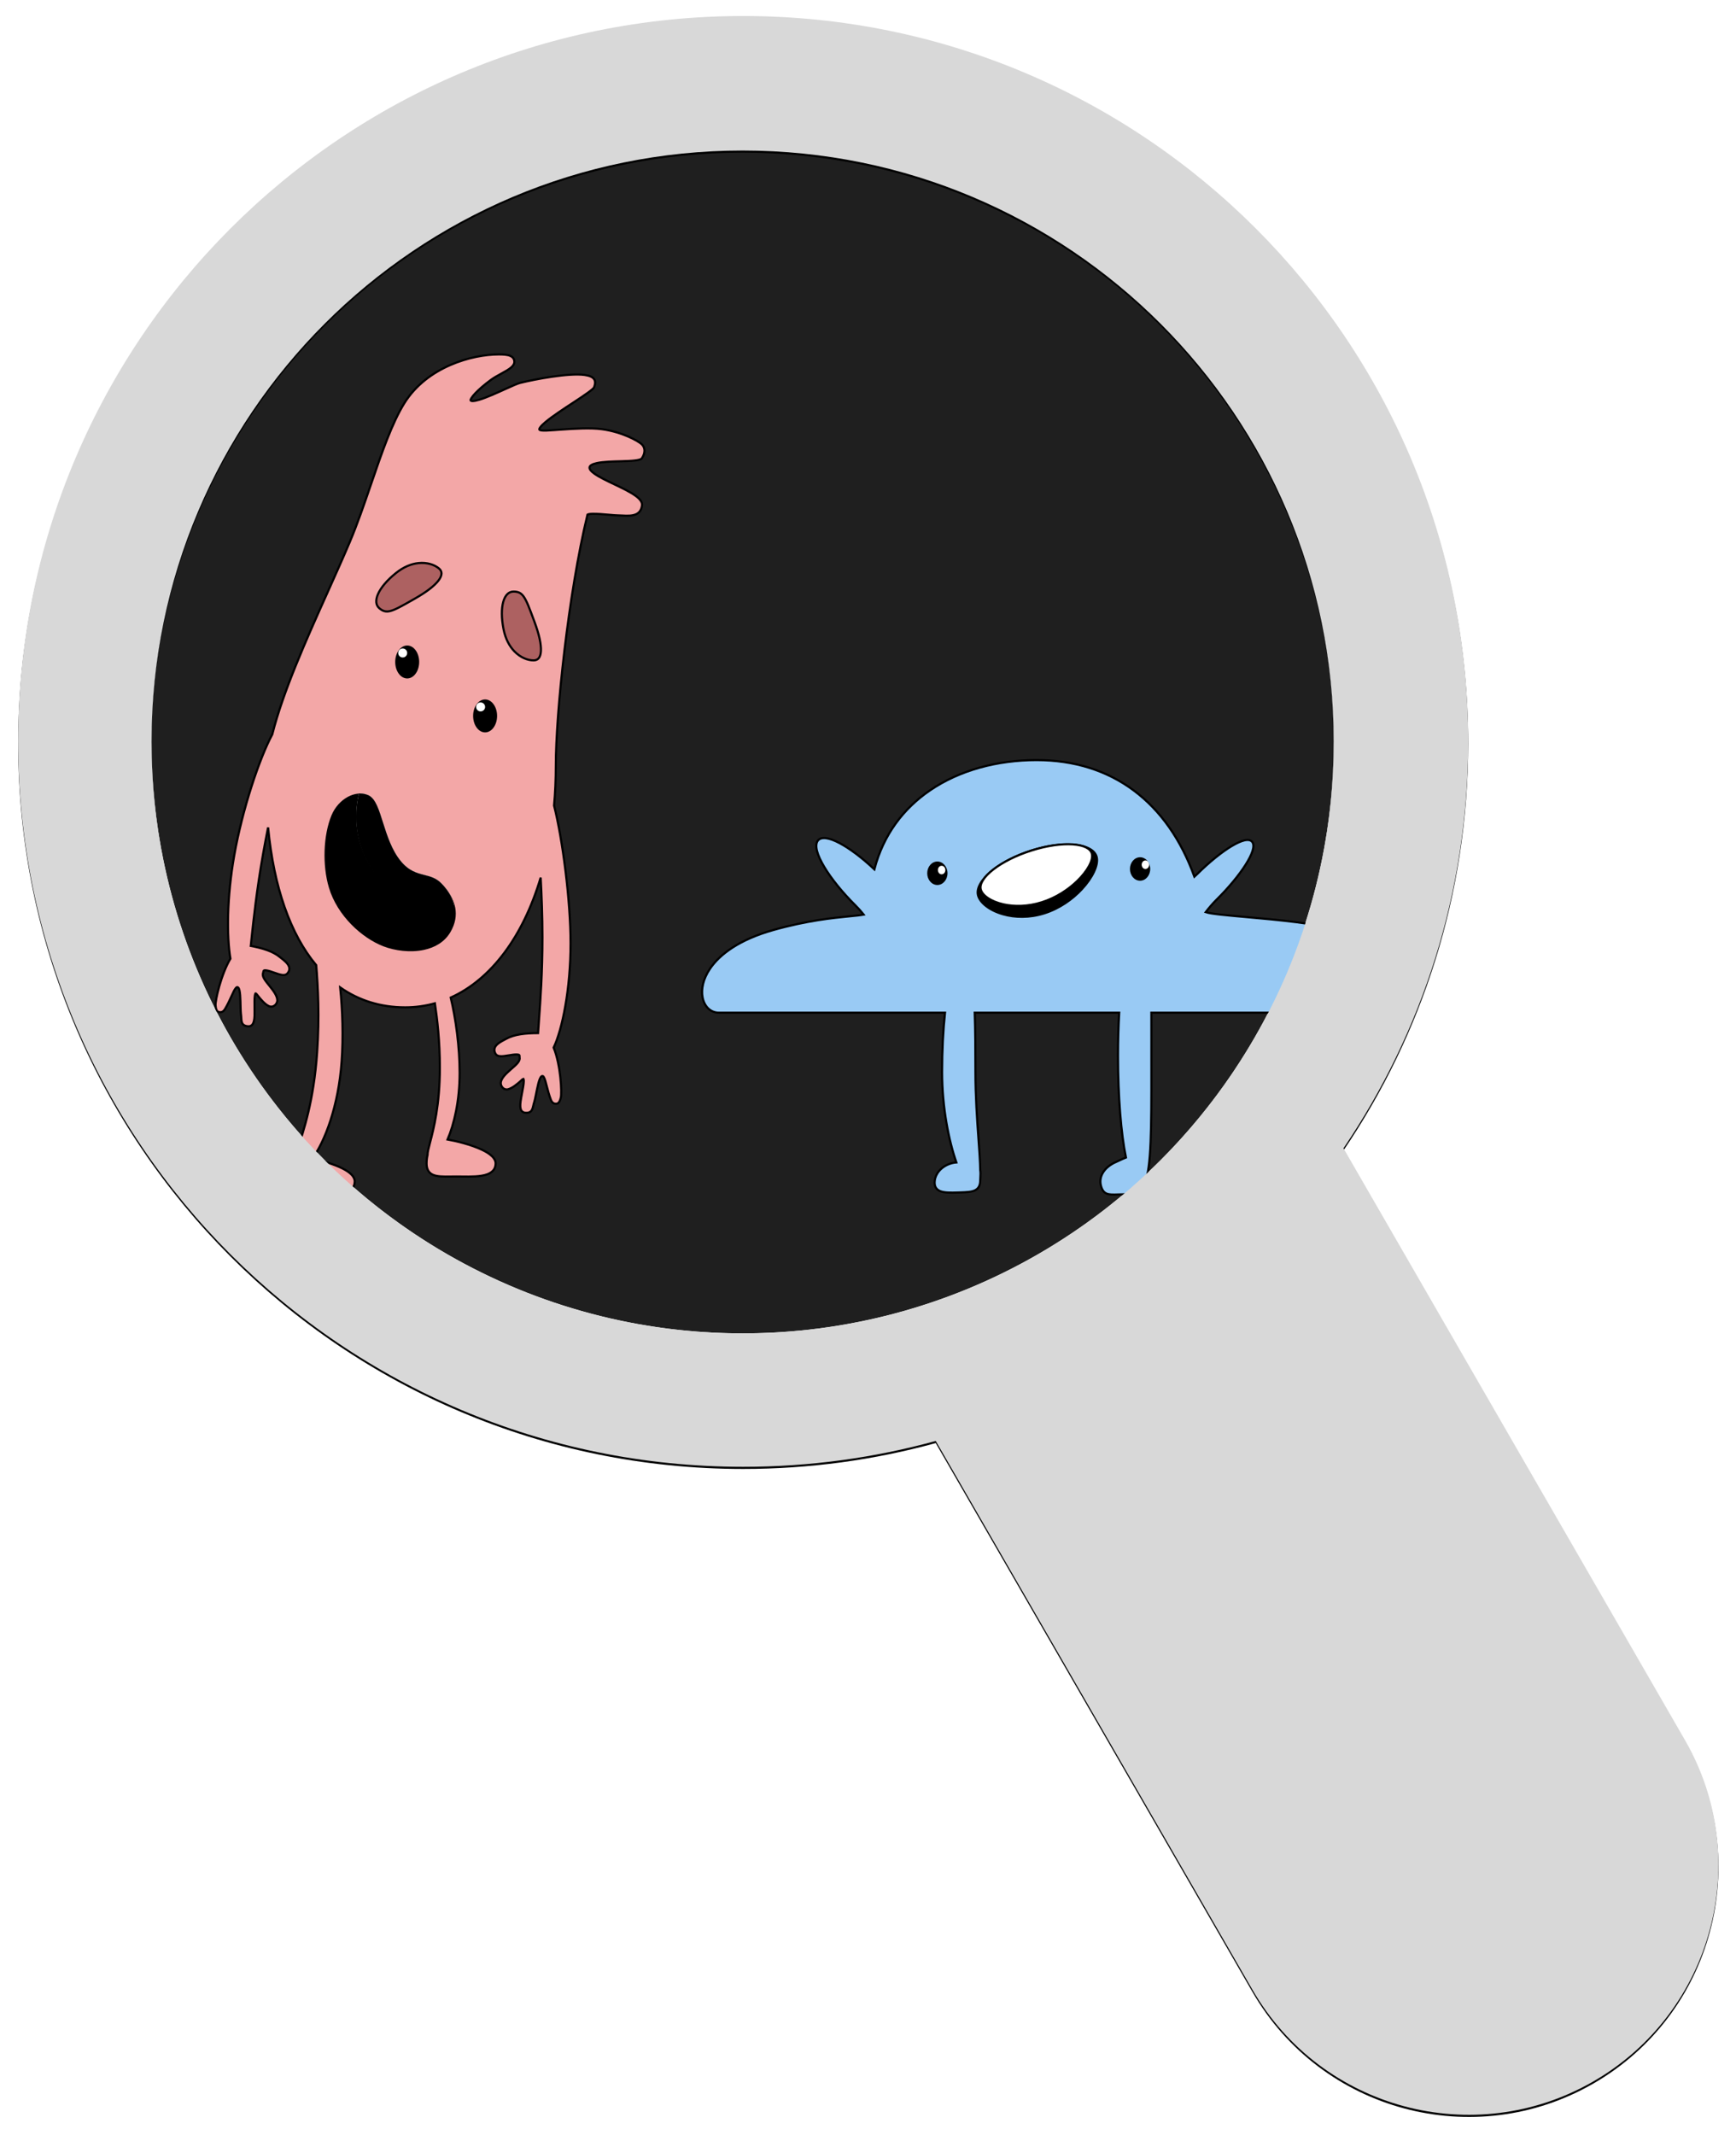 <?xml version="1.0" encoding="UTF-8"?>
<svg width="1627px" height="2000px" viewBox="0 0 1627 2000" version="1.1" xmlns="http://www.w3.org/2000/svg" xmlns:xlink="http://www.w3.org/1999/xlink">
    <!-- Generator: Sketch 62 (91390) - https://sketch.com -->
    <title>Group 7</title>
    <desc>Created with Sketch.</desc>
    <defs>
        <filter x="-3.5%" y="-1.8%" width="107.2%" height="103.6%" filterUnits="objectBoundingBox" id="filter-1">
            <feOffset dx="0" dy="2" in="SourceAlpha" result="shadowOffsetOuter1"></feOffset>
            <feGaussianBlur stdDeviation="2" in="shadowOffsetOuter1" result="shadowBlurOuter1"></feGaussianBlur>
            <feColorMatrix values="0 0 0 0 0   0 0 0 0 0   0 0 0 0 0  0 0 0 0.5 0" type="matrix" in="shadowBlurOuter1" result="shadowMatrixOuter1"></feColorMatrix>
            <feMerge>
                <feMergeNode in="shadowMatrixOuter1"></feMergeNode>
                <feMergeNode in="SourceGraphic"></feMergeNode>
            </feMerge>
        </filter>
        <path d="M162.877,233.862 C165.558,232.688 168.495,232.168 171.494,232.239 C173.201,239.08 174.11,246.262 174.11,253.667 C174.11,300.181 138.277,337.889 94.075,337.889 C90.136,337.889 86.264,337.589 82.477,337.011 C84.101,329.415 88.282,322.785 94.046,316.769 C105.398,304.922 118.65,312.644 132.727,295.211 C149.598,274.32 149.995,239.503 162.877,233.862 Z" id="path-2"></path>
        <filter x="-1.6%" y="-1.4%" width="103.3%" height="102.8%" filterUnits="objectBoundingBox" id="filter-3">
            <feGaussianBlur stdDeviation="1" in="SourceAlpha" result="shadowBlurInner1"></feGaussianBlur>
            <feOffset dx="0" dy="1" in="shadowBlurInner1" result="shadowOffsetInner1"></feOffset>
            <feComposite in="shadowOffsetInner1" in2="SourceAlpha" operator="arithmetic" k2="-1" k3="1" result="shadowInnerInner1"></feComposite>
            <feColorMatrix values="0 0 0 0 0   0 0 0 0 0   0 0 0 0 0  0 0 0 0.5 0" type="matrix" in="shadowInnerInner1"></feColorMatrix>
        </filter>
        <filter x="-2.2%" y="-3.5%" width="104.3%" height="106.9%" filterUnits="objectBoundingBox" id="filter-4">
            <feOffset dx="0" dy="2" in="SourceAlpha" result="shadowOffsetOuter1"></feOffset>
            <feGaussianBlur stdDeviation="2" in="shadowOffsetOuter1" result="shadowBlurOuter1"></feGaussianBlur>
            <feColorMatrix values="0 0 0 0 0   0 0 0 0 0   0 0 0 0 0  0 0 0 0.5 0" type="matrix" in="shadowBlurOuter1" result="shadowMatrixOuter1"></feColorMatrix>
            <feMerge>
                <feMergeNode in="shadowMatrixOuter1"></feMergeNode>
                <feMergeNode in="SourceGraphic"></feMergeNode>
            </feMerge>
        </filter>
        <path d="M679.5,-2.27373675e-13 C1054.777,-2.27373675e-13 1359,304.223 1359,679.5 C1359,820.759 1315.896,951.951 1242.123,1060.64 L1562.15,1614.956 C1626.767,1726.876 1588.42,1869.988 1476.5,1934.606 C1364.58,1999.223 1221.467,1960.876 1156.85,1848.956 L859.982,1334.771 C802.509,1350.565 741.99,1359 679.5,1359 C304.223,1359 0,1054.777 0,679.5 C0,304.223 304.223,-2.27373675e-13 679.5,-2.27373675e-13 Z M679,126 C373.034,126 125,374.034 125,680 C125,985.966 373.034,1234 679,1234 C984.966,1234 1233,985.966 1233,680 C1233,374.034 984.966,126 679,126 Z" id="path-5"></path>
        <filter x="-1.7%" y="-1.2%" width="103.3%" height="102.7%" filterUnits="objectBoundingBox" id="filter-6">
            <feMorphology radius="3.5" operator="dilate" in="SourceAlpha" result="shadowSpreadOuter1"></feMorphology>
            <feOffset dx="0" dy="2" in="shadowSpreadOuter1" result="shadowOffsetOuter1"></feOffset>
            <feGaussianBlur stdDeviation="5" in="shadowOffsetOuter1" result="shadowBlurOuter1"></feGaussianBlur>
            <feColorMatrix values="0 0 0 0 0   0 0 0 0 0   0 0 0 0 0  0 0 0 0.5 0" type="matrix" in="shadowBlurOuter1"></feColorMatrix>
        </filter>
    </defs>
    <g id="Page-1" stroke="none" stroke-width="1" fill="none" fill-rule="evenodd">
        <g id="Group-7" transform="translate(17, 15)">
            <circle id="Oval" fill="#1F1F1F" cx="679" cy="680" r="554"></circle>
            <g id="Group-3" filter="url(#filter-1)" transform="translate(386, 708.5) scale(-1, 1) translate(-386, -708.5) translate(186, 316)">
                <path d="M379.809,592.046 C377.707,593.721 377.719,603.376 377.54,610.117 C377.46,613.147 377.387,615.679 377.197,616.905 C376.999,618.18 376.938,619.382 376.88,620.487 C376.765,622.697 376.608,624.534 375.73,625.878 C374.992,627.008 373.779,627.864 371.593,628.249 C370.389,628.461 369.368,628.413 368.505,628.125 C367.589,627.819 366.833,627.248 366.228,626.372 C365.2,624.885 364.619,622.394 364.465,618.687 C364.372,616.431 364.409,613.697 364.447,610.925 C364.504,606.724 364.57,602.433 364.156,599.644 C364.021,598.732 363.85,597.996 363.573,597.531 C362.9,597.472 362.037,598.828 360.824,600.328 C358.34,603.398 354.86,607.638 351.012,609.46 C350.098,609.893 349.19,610.03 348.332,609.949 C347.395,609.861 346.516,609.509 345.754,608.973 C344.131,607.833 343.073,605.857 343.107,603.984 C343.186,599.703 346.841,594.982 350.476,590.45 C353.966,586.098 357.71,581.877 356.452,578.451 C356.336,578.135 356.263,577.78 356.193,577.416 C356.105,576.958 356.11,576.384 355.603,576.1 C355.159,575.851 354.445,575.821 353.326,575.983 C351.119,576.303 348.555,577.216 346.033,578.107 C343.239,579.092 340.492,580.048 338.287,580.269 C336.315,580.467 334.761,580.072 333.756,578.957 C332.722,577.809 332.162,576.676 331.942,575.58 C331.689,574.326 331.876,573.105 332.381,571.93 C333.609,569.075 336.854,566.492 339.5,564.441 C340.02,564.039 340.513,563.657 340.956,563.297 C347.632,557.875 357.456,555.046 367.98,553.072 C367.767,551.093 367.547,549.014 367.317,546.836 C365.308,527.839 362.5,501.27 356.433,466.873 C354.897,458.162 353.32,449.9 351.74,442.097 C346.371,498.227 330.779,542.197 306.638,571.11 C304.975,591.502 303.427,619.018 305.796,652.886 C308.979,698.401 318.643,726.927 324.152,743.191 C325.517,747.218 326.628,750.501 327.329,753.11 C331.557,756.715 335.265,764.089 335.265,773.661 C335.265,776.291 334.802,778.356 333.974,779.984 C333.051,781.801 331.674,783.094 329.919,784.004 C325.869,786.104 319.661,786.066 312.47,785.951 C310.829,785.925 309.137,785.898 307.411,785.898 C305.856,785.902 304.243,785.924 302.6,785.947 C294.077,786.065 284.772,786.163 278.502,783.882 C275.999,782.971 273.965,781.684 272.583,779.923 C271.298,778.286 270.559,776.237 270.559,773.661 C270.559,771.463 271.607,769.349 273.5,767.37 C275.452,765.328 278.313,763.42 281.703,761.686 C290.081,757.4 301.717,754.147 310.296,752.294 C298.717,736.613 285.749,703.365 282.788,661.026 C281.188,638.149 281.951,613.597 284.169,591.942 C266.715,604.17 246.297,610.609 223.265,610.609 C213.653,610.609 204.348,609.32 195.411,606.83 C193.152,622.129 190.771,642.312 190.771,667.048 C190.771,702.2 196.651,724.644 200.003,737.44 C201.428,742.878 202.38,746.626 202.311,748.903 C202.88,751.315 203.207,753.964 203.207,756.805 C203.207,759.435 202.743,761.501 201.916,763.129 C200.992,764.946 199.616,766.239 197.86,767.149 C193.81,769.248 187.602,769.21 180.411,769.096 C178.771,769.07 177.079,769.043 175.35,769.043 C173.712,769.043 171.996,769.067 170.238,769.092 C161.886,769.209 152.634,769.309 146.39,767.015 C143.907,766.103 141.885,764.814 140.511,763.054 C139.236,761.419 138.501,759.374 138.501,756.805 C138.501,754.455 139.702,752.198 141.852,750.099 C144.093,747.911 147.372,745.884 151.198,744.064 C161.41,739.208 175.547,735.793 183.555,734.396 C177.389,720.114 172.218,698.136 172.218,672.072 C172.218,647.718 175.826,621.163 180.583,601.445 C142.715,584.395 112.79,544.394 96.276,489.045 C95.359,506.414 94.639,525.321 94.639,544.845 C94.639,578.18 96.488,603.615 97.81,621.803 C98.159,626.616 98.472,630.922 98.706,634.733 C110.192,634.773 120.845,635.772 128.645,640.11 C129.144,640.387 129.696,640.678 130.277,640.984 C133.239,642.545 136.884,644.525 138.589,647.123 C139.29,648.193 139.686,649.362 139.656,650.641 C139.629,651.759 139.274,652.972 138.455,654.282 C137.659,655.555 136.197,656.213 134.221,656.361 C132.011,656.526 129.14,656.062 126.217,655.576 C123.578,655.137 120.895,654.683 118.666,654.751 C117.536,654.785 116.838,654.939 116.444,655.261 C115.993,655.629 116.098,656.194 116.091,656.66 C116.086,657.03 116.075,657.392 116.016,657.724 C115.373,661.317 119.792,664.824 123.985,668.503 C128.352,672.335 132.771,676.35 133.593,680.552 C133.952,682.391 133.253,684.52 131.853,685.925 C131.196,686.585 130.39,687.084 129.483,687.334 C128.653,687.562 127.735,687.585 126.759,687.317 C122.653,686.191 118.49,682.62 115.51,680.027 C114.055,678.761 112.969,677.575 112.413,677.552 C112.126,678.256 112.084,679.011 112.11,679.932 C112.187,682.75 112.996,686.965 113.783,691.092 C114.302,693.816 114.813,696.502 115.113,698.74 C115.605,702.417 115.466,704.971 114.712,706.614 C114.268,707.582 113.622,708.275 112.774,708.736 C111.974,709.17 110.976,709.394 109.754,709.394 C107.534,709.394 106.191,708.762 105.268,707.777 C104.17,706.607 103.696,704.825 103.199,702.668 C102.951,701.59 102.682,700.416 102.265,699.196 C101.865,698.021 101.354,695.54 100.748,692.571 C99.401,685.963 97.736,676.452 95.376,675.168 C94.991,674.958 94.652,674.858 94.343,674.959 C93.96,675.085 93.665,675.447 93.371,675.916 C92.3,677.626 91.522,680.76 90.547,684.553 C89.58,688.316 88.448,692.712 86.76,697.076 C86.19,698.55 85.524,699.42 84.88,699.957 C83.846,700.818 82.814,700.887 82.022,700.913 C80.628,700.971 79.712,700.311 79.011,699.293 C78.168,698.071 77.675,696.279 77.405,695.194 C76.245,690.527 77.502,664.54 84.113,648.322 C76.002,631.243 68.257,593.531 68.257,550.682 C68.257,510.391 75.752,453.123 83.716,421.593 C82.638,409.533 82.084,397.047 82.084,384.187 C82.084,335.473 70.336,222.831 52.389,149.029 C52.146,148.886 51.888,148.792 51.576,148.707 C50.676,148.46 49.402,148.342 47.892,148.3 C43.523,148.181 37.266,148.737 32.018,149.201 C28.429,149.518 25.304,149.792 23.537,149.792 C22.383,149.792 21.105,149.862 19.765,149.934 C15.314,150.173 10.239,150.391 6.575,148.553 C3.835,147.178 1.797,144.718 1.307,140.308 C1.144,138.845 1.612,137.359 2.653,135.873 C3.669,134.423 5.245,132.96 7.238,131.503 C12.242,127.843 19.929,124.167 27.492,120.56 C34.482,117.225 41.364,113.95 45.831,110.781 C47.458,109.626 48.757,108.495 49.586,107.374 C50.215,106.523 50.575,105.691 50.483,104.858 C50.384,103.96 49.766,103.267 48.858,102.678 C47.606,101.867 45.812,101.27 43.667,100.802 C37.569,99.474 28.726,99.262 20.778,99.065 C10.924,98.82 2.755,98.272 1.469,96.346 C-0.191,93.859 -1,91.394 -1,89.167 C-1,86.835 -0.13,84.743 1.616,83.102 C4.74,80.168 19.705,71.637 38.891,69.033 C49.799,67.552 64.636,68.553 76.794,69.38 C87.375,70.099 96.288,71.11 97.477,69.443 C97.592,69.282 97.579,69.083 97.532,68.87 C97.432,68.419 97.154,67.913 96.754,67.347 C95.72,65.887 93.899,64.136 91.561,62.188 C85.034,56.751 74.544,49.89 65.337,43.864 C55.24,37.257 46.825,31.543 46.16,29.68 C45.077,26.646 44.77,23.95 46.436,21.856 C47.717,20.246 50.267,18.923 55.005,18.243 C69.744,16.127 102.025,22.318 115.564,25.674 C117.96,26.268 123.265,28.658 129.514,31.487 C137.527,35.116 147.124,39.466 154.03,41.521 C156.448,42.24 158.521,42.68 160.052,42.673 C160.627,42.671 161.114,42.61 161.487,42.445 C161.69,42.355 161.852,42.234 161.934,42.044 C162.139,41.567 161.738,40.845 161.231,39.989 C160.469,38.699 159.202,37.131 157.539,35.371 C154.119,31.754 149.042,27.366 143.099,22.978 C140.083,20.752 136.54,18.815 133.212,16.992 C129.573,14.998 126.186,13.132 123.949,11.2 C122.026,9.541 120.949,7.809 120.949,5.98 C120.949,4.63 121.301,3.537 121.903,2.646 C122.551,1.689 123.501,0.959 124.679,0.423 C127.362,-0.798 131.313,-0.987 135.088,-0.999 L135.669,-1 C160.12,-1 202.71,10.318 224.114,44.798 C235.699,63.461 245.232,91.271 255.106,120.113 C261.5,138.793 268.042,157.907 275.395,175.227 C281.654,189.972 288.688,205.624 295.906,221.685 C316.052,266.513 337.62,314.521 347.815,354.911 C359.848,377.351 375.816,424.878 383.477,468.316 C390.442,507.81 390.581,544.148 387.052,564.995 C395.902,579.954 401.306,603.992 400.984,608.649 C400.907,609.764 400.733,611.614 400.115,612.964 C399.586,614.121 398.755,614.907 397.608,615.057 C396.605,615.2 395.598,615.293 394.45,614.636 C393.722,614.22 392.916,613.478 392.098,612.126 C389.678,608.121 387.8,603.989 386.194,600.451 C384.575,596.885 383.265,593.933 381.912,592.435 C381.542,592.025 381.188,591.719 380.789,591.662 C380.467,591.615 380.151,591.773 379.809,592.046 Z" id="Combined-Shape" stroke="#000000" stroke-width="2" fill="#F3A7A7"></path>
                <g id="Group-2" transform="translate(95, 178)">
                    <path d="M1.032,98.748 C0.711,92.398 2.754,83.157 6.997,71.716 C7.217,71.124 7.432,70.543 7.643,69.973 C11.83,58.675 14.388,51.709 17.33,47.666 C19.761,44.326 22.468,43.142 26.711,43.142 C28.951,43.142 30.881,43.965 32.46,45.495 C34.163,47.144 35.459,49.585 36.336,52.667 C38.126,58.952 38.155,67.84 36.092,78.347 C34.27,87.625 30.451,94.437 25.891,99.143 C20.202,105.016 13.371,107.606 7.947,107.606 C5.829,107.606 4.193,106.901 3.06,105.498 C1.825,103.966 1.181,101.677 1.032,98.748 Z" id="Oval" stroke="#000000" stroke-width="2" fill="#AD6161"></path>
                    <path d="M114.655,71.116 C112.538,71.116 110.902,70.411 109.771,69.008 C108.535,67.476 107.892,65.187 107.744,62.257 C107.423,55.907 109.468,46.664 113.712,35.221 C113.931,34.629 114.147,34.048 114.358,33.477 C118.546,22.178 121.104,15.21 124.047,11.166 C126.478,7.826 129.184,6.641 133.428,6.641 C135.667,6.64 137.596,7.463 139.175,8.993 C140.878,10.642 142.173,13.083 143.05,16.165 C144.838,22.451 144.866,31.34 142.801,41.848 C140.978,51.128 137.159,57.941 132.599,62.649 C126.909,68.524 120.079,71.115 114.655,71.116 Z" id="Oval" stroke="#000000" stroke-width="2" fill="#AD6161" transform="translate(126.04, 38.878) scale(1, -1) rotate(40) translate(-126.04, -38.878) "></path>
                    <ellipse id="Oval" fill="#000000" cx="53.356" cy="159.619" rx="11.233" ry="15.441"></ellipse>
                    <ellipse id="Oval" fill="#000000" cx="126.37" cy="109.085" rx="11.233" ry="15.441"></ellipse>
                    <path d="M199.239,320.398 C191.454,346.41 168.62,367.215 148.422,374.999 C137.863,379.068 123.572,381.022 110.849,378.318 C100.795,376.182 91.716,371.133 86.279,361.878 C81.642,353.984 80.562,346.464 81.819,339.513 C83.34,331.096 88.271,323.518 94.407,317.114 C99.391,311.913 104.755,310.557 110.386,309.115 C117.585,307.27 125.22,305.303 133.116,295.525 C141.421,285.241 145.764,271.602 149.544,259.693 C153.397,247.558 156.594,237.159 163.077,234.32 C169.008,231.724 175.819,232.617 181.924,235.954 C188.183,239.374 193.707,245.363 196.823,252.857 C204.5,271.319 205.552,299.302 199.239,320.398 Z" id="Oval" stroke="#000000" fill="#000000"></path>
                    <g id="Combined-Shape">
                        <use fill="#FFFFFF" fill-rule="evenodd" xlink:href="#path-2"></use>
                        <use fill="black" fill-opacity="1" filter="url(#filter-3)" xlink:href="#path-2"></use>
                        <path stroke="#000000" stroke-width="2" d="M173.11,253.667 C173.11,276.654 164.259,297.467 149.943,312.532 C135.645,327.578 115.894,336.889 94.075,336.889 C90.557,336.889 87.092,336.647 83.696,336.178 C85.431,329.192 89.405,323.057 94.768,317.46 C99.677,312.337 104.967,311.019 110.51,309.599 C117.796,307.733 125.516,305.733 133.505,295.839 C141.849,285.507 146.222,271.81 150.021,259.844 C153.809,247.911 156.88,237.579 163.278,234.778 C165.599,233.762 168.123,233.264 170.708,233.234 C172.277,239.771 173.11,246.617 173.11,253.667 Z" stroke-linejoin="square"></path>
                    </g>
                    <ellipse id="Oval" fill="#FFFFFF" cx="57.568" cy="151.196" rx="4.212" ry="4.211"></ellipse>
                    <ellipse id="Oval" fill="#FFFFFF" cx="130.582" cy="100.663" rx="4.212" ry="4.211"></ellipse>
                </g>
            </g>
            <g id="Group-5" filter="url(#filter-4)" transform="translate(642, 696)">
                <path d="M644.215,235.6 L420.084,235.6 C420.113,244.168 420.105,253.182 420.097,262.518 C420.093,266.963 420.089,271.481 420.089,276.058 L420.09,278.055 C420.091,281.951 420.094,285.801 420.097,289.599 C420.142,341.079 420.085,382.79 413.957,394.219 C412.66,397.742 410.787,400.808 407.692,402.891 C405.094,404.638 401.621,405.707 396.838,405.707 C393.987,405.707 391.487,405.798 389.288,405.879 C384.14,406.068 380.586,406.145 378.032,405.02 C375.75,404.016 374.161,402.121 373.026,398.452 C371.581,393.775 372.344,389.227 374.817,385.242 C377.326,381.199 381.621,377.733 387.169,375.356 C387.963,375.015 388.938,374.555 390.01,374.049 C391.943,373.137 394.182,372.082 396.25,371.295 C391.715,349.14 388.797,314.716 388.797,276.058 C388.797,261.869 389.19,248.25 389.912,235.6 L254.528,235.599 C255.087,251.743 255.186,270.776 255.186,291.155 C255.186,313.996 256.737,335.561 258.017,353.343 C258.864,365.129 259.592,375.259 259.674,383.007 C260.068,385.148 259.94,387.619 259.793,390.217 C259.736,391.23 259.677,392.263 259.652,393.303 C259.599,395.445 259.182,397.136 258.47,398.481 C257.682,399.97 256.532,401.053 255.056,401.841 C251.755,403.603 246.695,403.808 240.479,403.994 C240.175,404.003 239.869,404.012 239.561,404.022 C239.254,404.031 238.948,404.041 238.642,404.05 C232.227,404.251 226.124,404.398 222.123,402.747 C220.404,402.038 219.05,401.009 218.151,399.573 C217.333,398.266 216.884,396.61 216.935,394.499 C217.058,389.504 219.56,384.894 223.545,381.496 C227.161,378.414 231.996,376.335 237.324,375.886 C230.275,355.674 223.943,324.792 223.943,291.155 C223.943,270.78 224.941,251.749 226.67,235.599 L14.587,235.6 C10.757,235.6 7.365,234.141 4.724,231.588 C2.104,229.054 0.221,225.429 -0.576,221.07 C-1.931,213.663 -0.151,204.098 6.497,194.331 C15.584,180.979 33.821,167.192 65.646,158.215 C97.388,149.263 121.657,146.867 137.102,145.344 C142.793,144.783 147.272,144.345 150.468,143.732 C148.138,140.842 145.658,138.023 142.991,135.385 C130.305,122.836 119.967,109.87 113.502,99.053 C110.168,93.476 107.862,88.46 106.771,84.355 C105.632,80.07 105.847,76.75 107.349,74.644 C108.127,73.553 109.211,72.802 110.578,72.389 C111.864,72.001 113.417,71.916 115.203,72.144 C118.624,72.581 122.96,74.176 127.917,76.805 C137.186,81.719 148.687,90.257 160.469,101.346 C168.918,68.87 187.791,44.278 212.635,27.345 C240.501,8.351 275.891,-1 312.499,-1 C347.998,-1 378.684,8.911 403.647,27.527 C428.583,46.123 447.815,73.413 460.401,108.234 C461.383,107.349 462.362,106.428 463.332,105.469 C474.917,94.013 486.329,84.936 495.409,79.515 C500.124,76.7 504.226,74.867 507.418,74.163 C509.099,73.792 510.545,73.73 511.723,73.967 C513.037,74.23 514.044,74.854 514.732,75.819 C515.963,77.546 516.051,80.406 514.838,84.211 C513.704,87.768 511.473,92.175 508.325,97.123 C502.225,106.712 492.665,118.37 481.086,129.82 C477.396,133.469 474.059,137.445 470.985,141.428 C475.941,143.135 491.33,144.454 510.04,146.139 C538.728,148.721 575.192,152.017 594.71,158.225 C618.671,165.846 633.586,178.705 642.166,191.698 C648.495,201.282 651.382,210.952 651.91,218.696 C652.238,223.524 651.647,227.615 650.42,230.515 C649.745,232.111 648.874,233.36 647.866,234.213 C646.792,235.122 645.561,235.6 644.215,235.6 Z" id="Combined-Shape" stroke="#000000" stroke-width="2" fill="#99CAF4"></path>
                <path d="M311.852,142.857 C297.148,143.501 284.154,139.564 274.413,133.763 C268.696,130.359 264.102,126.316 260.955,122.18 C257.83,118.072 256.127,113.883 256.268,110.173 C256.391,106.919 258.043,103.77 260.857,100.83 C263.911,97.638 268.328,94.702 273.759,92.16 C284.574,87.098 299.384,83.621 315.619,82.91 C331.839,82.2 346.42,84.384 356.877,88.51 C362.101,90.571 366.286,93.11 369.092,96.028 C371.66,98.7 373.056,101.685 372.934,104.9 C372.651,112.34 364.217,122.283 351.704,130.132 C340.819,136.961 326.759,142.204 311.852,142.857 Z" id="Oval" stroke="#000000" stroke-width="2" fill="#000000" transform="translate(314.6, 112.852) rotate(-15) translate(-314.6, -112.852) "></path>
                <path d="M310.956,132.355 C297.165,132.959 284.958,129.762 275.795,125.004 C270.433,122.219 266.116,118.902 263.154,115.5 C260.255,112.17 258.645,108.772 258.76,105.744 C258.861,103.096 260.388,100.539 262.964,98.138 C265.811,95.484 269.935,93.037 275.01,90.91 C285.133,86.666 299.01,83.715 314.236,83.048 C329.45,82.382 343.137,84.121 352.963,87.488 C357.864,89.168 361.793,91.244 364.433,93.643 C366.794,95.79 368.109,98.189 368.01,100.796 C367.777,106.928 359.896,115.117 348.283,121.627 C338.102,127.335 324.935,131.742 310.956,132.355 Z" id="Oval" stroke="#000000" stroke-width="2" fill="#FFFFFF" transform="translate(313.385, 107.668) rotate(-15) translate(-313.385, -107.668) "></path>
                <ellipse id="Oval" fill="#000000" cx="219.5" cy="105" rx="9.5" ry="11"></ellipse>
                <ellipse id="Oval" fill="#000000" cx="409.5" cy="101" rx="9.5" ry="11"></ellipse>
                <ellipse id="Oval" fill="#FFFFFF" cx="414.5" cy="97" rx="3.5" ry="4"></ellipse>
                <ellipse id="Oval" fill="#FFFFFF" cx="223.5" cy="102" rx="3.5" ry="4"></ellipse>
            </g>
            <g id="Combined-Shape">
                <use fill="black" fill-opacity="1" filter="url(#filter-6)" xlink:href="#path-5"></use>
                <use fill="#D8D8D8" fill-rule="evenodd" xlink:href="#path-5"></use>
            </g>
        </g>
    </g>
</svg>